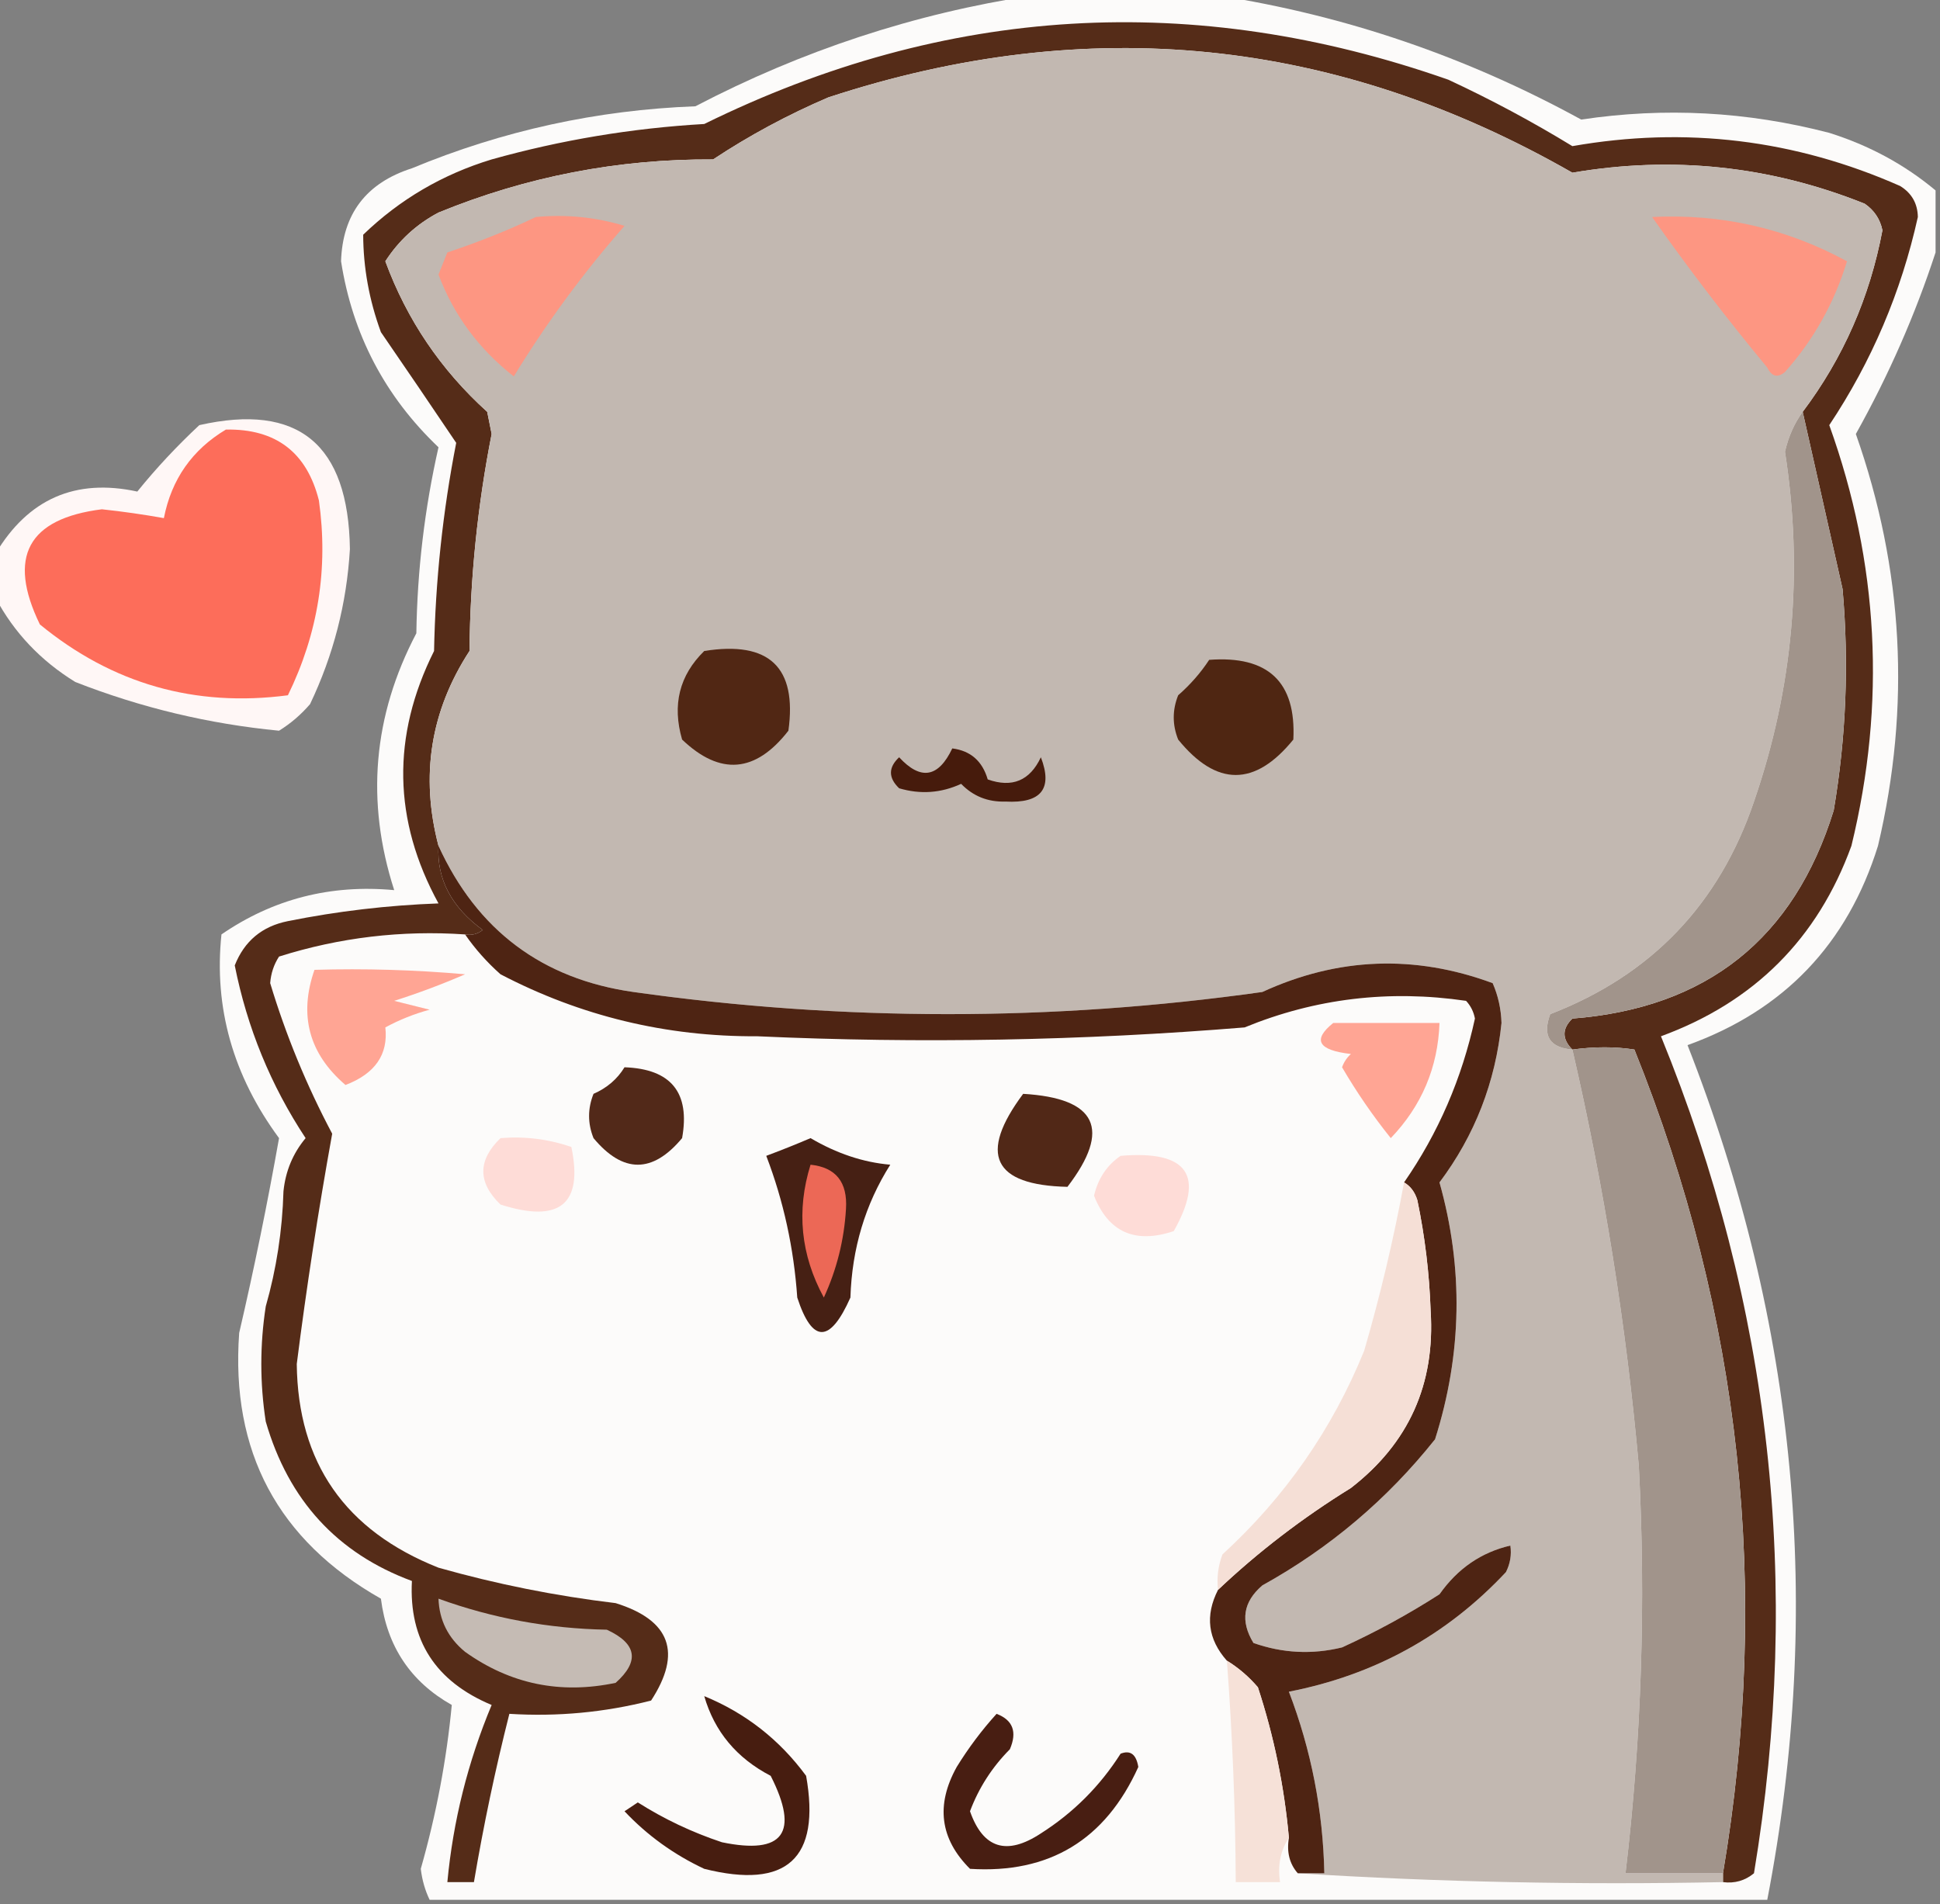 <?xml version="1.0" encoding="UTF-8"?>
<!DOCTYPE svg PUBLIC "-//W3C//DTD SVG 1.1//EN" "http://www.w3.org/Graphics/SVG/1.1/DTD/svg11.dtd">
<svg xmlns="http://www.w3.org/2000/svg" version="1.1" width="219px" height="215px" style="shape-rendering:geometricPrecision; text-rendering:geometricPrecision; image-rendering:optimizeQuality; fill-rule:evenodd; clip-rule:evenodd" xmlns:xlink="http://www.w3.org/1999/xlink">
<rect width="100%" height="100%" fill="#808080" stroke="none"/>
<g><path style="opacity:1" fill="#fcfbfa" d="M 116.5,-0.5 C 123.5,-0.5 130.5,-0.5 137.5,-0.5C 151.893,1.743 165.56,6.41 178.5,13.5C 187.903,12.087 197.236,12.587 206.5,15C 211.01,16.418 215.01,18.585 218.5,21.5C 218.5,23.833 218.5,26.167 218.5,28.5C 216.199,35.545 213.199,42.378 209.5,49C 214.882,64.272 215.715,79.772 212,95.5C 208.549,106.583 201.382,114.083 190.5,118C 202.845,149.459 205.845,181.626 199.5,214.5C 149.167,214.5 98.833,214.5 48.5,214.5C 47.982,213.423 47.648,212.256 47.5,211C 49.244,204.873 50.411,198.706 51,192.5C 46.348,189.874 43.682,185.874 43,180.5C 31.364,173.896 26.03,163.896 27,150.5C 28.696,143.198 30.196,135.865 31.5,128.5C 26.302,121.44 24.135,113.774 25,105.5C 30.825,101.498 37.325,99.831 44.5,100.5C 41.274,90.487 42.107,80.82 47,71.5C 47.106,64.389 47.94,57.389 49.5,50.5C 43.46,44.753 39.793,37.753 38.5,29.5C 38.674,24.153 41.341,20.653 46.5,19C 56.736,14.753 67.402,12.419 78.5,12C 90.552,5.704 103.219,1.538 116.5,-0.5 Z"/></g>
<g><path style="opacity:1" fill="#552c18" d="M 194.5,212.5 C 194.5,212.167 194.5,211.833 194.5,211.5C 199.9,179.484 196.567,148.484 184.5,118.5C 182.345,118.162 180.011,118.162 177.5,118.5C 176.316,117.312 176.316,116.145 177.5,115C 192.681,113.814 202.514,105.981 207,91.5C 208.405,83.208 208.738,74.875 208,66.5C 206.494,59.813 204.994,53.146 203.5,46.5C 208.071,40.424 211.071,33.591 212.5,26C 212.241,24.739 211.574,23.739 210.5,23C 199.837,18.729 188.837,17.562 177.5,19.5C 150.804,4.214 122.804,1.38 93.5,11C 88.914,12.964 84.581,15.298 80.5,18C 69.755,17.937 59.422,19.937 49.5,24C 47.024,25.309 45.024,27.142 43.5,29.5C 45.933,36.102 49.767,41.769 55,46.5C 55.167,47.333 55.333,48.167 55.5,49C 53.912,57.074 53.078,65.241 53,73.5C 48.598,80.269 47.431,87.603 49.5,95.5C 49.298,99.257 50.965,102.424 54.5,105C 53.906,105.464 53.239,105.631 52.5,105.5C 45.326,105.012 38.326,105.845 31.5,108C 30.919,108.893 30.585,109.893 30.5,111C 32.274,116.883 34.607,122.549 37.5,128C 35.932,136.683 34.598,145.349 33.5,154C 33.627,165.15 38.96,172.817 49.5,177C 56.051,178.856 62.717,180.189 69.5,181C 75.684,182.933 77.018,186.6 73.5,192C 68.264,193.339 62.93,193.839 57.5,193.5C 55.912,199.774 54.578,206.108 53.5,212.5C 52.5,212.5 51.5,212.5 50.5,212.5C 51.147,205.607 52.813,198.941 55.5,192.5C 49.149,189.845 46.149,185.179 46.5,178.5C 38.068,175.379 32.568,169.379 30,160.5C 29.333,156.167 29.333,151.833 30,147.5C 31.204,143.284 31.87,138.951 32,134.5C 32.233,132.22 33.066,130.22 34.5,128.5C 30.569,122.546 27.903,116.046 26.5,109C 27.585,106.25 29.585,104.583 32.5,104C 38.103,102.876 43.769,102.21 49.5,102C 44.362,92.614 44.196,83.114 49,73.5C 49.151,65.586 49.984,57.752 51.5,50C 48.724,45.873 45.89,41.706 43,37.5C 41.677,33.892 41.011,30.225 41,26.5C 45.126,22.518 49.959,19.685 55.5,18C 63.349,15.803 71.349,14.47 79.5,14C 106.769,0.582 134.769,-1.085 163.5,9C 168.326,11.245 172.992,13.745 177.5,16.5C 190.294,14.252 202.628,15.752 214.5,21C 215.804,21.804 216.471,22.971 216.5,24.5C 214.621,32.974 211.288,40.807 206.5,48C 212.094,63.558 212.927,79.392 209,95.5C 205.193,105.974 198.026,113.141 187.5,117C 199.917,147.419 203.417,178.919 198,211.5C 196.989,212.337 195.822,212.67 194.5,212.5 Z"/></g>
<g><path style="opacity:1" fill="#c2b8b1" d="M 203.5,46.5 C 202.566,47.773 201.899,49.273 201.5,51C 203.596,64.482 202.429,77.648 198,90.5C 194.065,102.101 186.399,110.101 175,114.5C 174.09,116.945 174.924,118.278 177.5,118.5C 181.077,133.963 183.577,149.63 185,165.5C 185.809,180.885 185.309,196.218 183.5,211.5C 187.167,211.5 190.833,211.5 194.5,211.5C 194.5,211.833 194.5,212.167 194.5,212.5C 178.325,212.83 162.325,212.496 146.5,211.5C 147.5,211.5 148.5,211.5 149.5,211.5C 149.352,204.414 148.019,197.581 145.5,191C 155.166,189.12 163.332,184.62 170,177.5C 170.483,176.552 170.649,175.552 170.5,174.5C 167.213,175.264 164.546,177.097 162.5,180C 158.993,182.254 155.327,184.254 151.5,186C 148.118,186.824 144.784,186.657 141.5,185.5C 139.993,183.031 140.327,180.865 142.5,179C 150.101,174.786 156.601,169.286 162,162.5C 165.056,152.852 165.222,143.185 162.5,133.5C 166.487,128.185 168.82,122.185 169.5,115.5C 169.449,113.9 169.116,112.4 168.5,111C 159.691,107.748 151.025,108.081 142.5,112C 118.833,115.333 95.166,115.333 71.5,112C 61.194,110.535 53.861,105.035 49.5,95.5C 47.431,87.603 48.598,80.269 53,73.5C 53.078,65.241 53.912,57.074 55.5,49C 55.333,48.167 55.167,47.333 55,46.5C 49.767,41.769 45.933,36.102 43.5,29.5C 45.024,27.142 47.024,25.309 49.5,24C 59.422,19.937 69.755,17.937 80.5,18C 84.581,15.298 88.914,12.964 93.5,11C 122.804,1.38 150.804,4.214 177.5,19.5C 188.837,17.562 199.837,18.729 210.5,23C 211.574,23.739 212.241,24.739 212.5,26C 211.071,33.591 208.071,40.424 203.5,46.5 Z"/></g>
<g><path style="opacity:1" fill="#fd9682" d="M 186.5,24.5 C 194.336,24.115 201.669,25.782 208.5,29.5C 207.068,34.201 204.734,38.367 201.5,42C 200.668,42.688 200.002,42.521 199.5,41.5C 194.907,35.953 190.573,30.287 186.5,24.5 Z"/></g>
<g><path style="opacity:1" fill="#fd9682" d="M 60.5,24.5 C 63.898,24.18 67.232,24.513 70.5,25.5C 65.845,30.811 61.678,36.478 58,42.5C 54.047,39.401 51.214,35.568 49.5,31C 49.833,30.167 50.167,29.333 50.5,28.5C 54.013,27.335 57.346,26.002 60.5,24.5 Z"/></g>
<g><path style="opacity:1" fill="#fff7f6" d="M -0.5,67.5 C -0.5,65.833 -0.5,64.167 -0.5,62.5C 3.187,56.322 8.52,53.988 15.5,55.5C 17.622,52.876 19.955,50.376 22.5,48C 33.668,45.474 39.334,50.141 39.5,62C 39.141,68.132 37.641,73.965 35,79.5C 33.98,80.687 32.814,81.687 31.5,82.5C 23.576,81.735 15.909,79.902 8.5,77C 4.592,74.594 1.592,71.428 -0.5,67.5 Z"/></g>
<g><path style="opacity:1" fill="#fd6d5a" d="M 25.5,48.5 C 31.137,48.398 34.637,51.065 36,56.5C 37.081,64.18 35.914,71.513 32.5,78.5C 22.005,79.876 12.672,77.21 4.5,70.5C 0.807,62.886 3.14,58.553 11.5,57.5C 13.858,57.753 16.192,58.086 18.5,58.5C 19.356,54.117 21.69,50.784 25.5,48.5 Z"/></g>
<g><path style="opacity:1" fill="#a1948b" d="M 203.5,46.5 C 204.994,53.146 206.494,59.813 208,66.5C 208.738,74.875 208.405,83.208 207,91.5C 202.514,105.981 192.681,113.814 177.5,115C 176.316,116.145 176.316,117.312 177.5,118.5C 174.924,118.278 174.09,116.945 175,114.5C 186.399,110.101 194.065,102.101 198,90.5C 202.429,77.648 203.596,64.482 201.5,51C 201.899,49.273 202.566,47.773 203.5,46.5 Z"/></g>
<g><path style="opacity:1" fill="#512714" d="M 79.5,73.5 C 86.827,72.329 89.994,75.329 89,82.5C 85.294,87.268 81.294,87.601 77,83.5C 75.861,79.579 76.695,76.246 79.5,73.5 Z"/></g>
<g><path style="opacity:1" fill="#4f2612" d="M 136.5,74.5 C 143.164,74 146.331,77 146,83.5C 141.667,88.833 137.333,88.833 133,83.5C 132.333,81.833 132.333,80.167 133,78.5C 134.376,77.295 135.542,75.962 136.5,74.5 Z"/></g>
<g><path style="opacity:1" fill="#461b0c" d="M 107.5,84.5 C 109.564,84.762 110.897,85.929 111.5,88C 114.259,88.977 116.259,88.144 117.5,85.5C 118.868,89.057 117.534,90.723 113.5,90.5C 111.519,90.563 109.852,89.896 108.5,88.5C 106.232,89.544 103.899,89.711 101.5,89C 100.269,87.817 100.269,86.651 101.5,85.5C 103.933,88.138 105.933,87.805 107.5,84.5 Z"/></g>
<g><path style="opacity:1" fill="#ffa594" d="M 35.5,109.5 C 41.176,109.334 46.843,109.501 52.5,110C 49.924,111.122 47.257,112.122 44.5,113C 45.833,113.333 47.167,113.667 48.5,114C 46.754,114.471 45.087,115.138 43.5,116C 43.841,119.059 42.341,121.226 39,122.5C 34.877,118.964 33.71,114.63 35.5,109.5 Z"/></g>
<g><path style="opacity:1" fill="#4e2413" d="M 49.5,95.5 C 53.861,105.035 61.194,110.535 71.5,112C 95.166,115.333 118.833,115.333 142.5,112C 151.025,108.081 159.691,107.748 168.5,111C 169.116,112.4 169.449,113.9 169.5,115.5C 168.82,122.185 166.487,128.185 162.5,133.5C 165.222,143.185 165.056,152.852 162,162.5C 156.601,169.286 150.101,174.786 142.5,179C 140.327,180.865 139.993,183.031 141.5,185.5C 144.784,186.657 148.118,186.824 151.5,186C 155.327,184.254 158.993,182.254 162.5,180C 164.546,177.097 167.213,175.264 170.5,174.5C 170.649,175.552 170.483,176.552 170,177.5C 163.332,184.62 155.166,189.12 145.5,191C 148.019,197.581 149.352,204.414 149.5,211.5C 148.5,211.5 147.5,211.5 146.5,211.5C 145.566,210.432 145.232,209.099 145.5,207.5C 144.977,201.691 143.81,196.024 142,190.5C 140.961,189.29 139.794,188.29 138.5,187.5C 136.35,185.078 136.017,182.411 137.5,179.5C 142.032,175.214 147.032,171.38 152.5,168C 159.028,162.943 162.028,156.276 161.5,148C 161.356,143.79 160.856,139.624 160,135.5C 159.722,134.584 159.222,133.918 158.5,133.5C 162.364,127.93 165.03,121.764 166.5,115C 166.355,114.228 166.022,113.561 165.5,113C 156.814,111.726 148.481,112.726 140.5,116C 122.191,117.499 103.858,117.833 85.5,117C 75.214,117.058 65.547,114.725 56.5,110C 54.959,108.629 53.625,107.129 52.5,105.5C 53.239,105.631 53.906,105.464 54.5,105C 50.965,102.424 49.298,99.257 49.5,95.5 Z"/></g>
<g><path style="opacity:1" fill="#ffa594" d="M 150.5,115.5 C 154.5,115.5 158.5,115.5 162.5,115.5C 162.324,120.52 160.491,124.854 157,128.5C 154.971,125.971 153.138,123.304 151.5,120.5C 151.709,119.914 152.043,119.414 152.5,119C 148.795,118.578 148.128,117.412 150.5,115.5 Z"/></g>
<g><path style="opacity:1" fill="#a1948b" d="M 194.5,211.5 C 190.833,211.5 187.167,211.5 183.5,211.5C 185.309,196.218 185.809,180.885 185,165.5C 183.577,149.63 181.077,133.963 177.5,118.5C 180.011,118.162 182.345,118.162 184.5,118.5C 196.567,148.484 199.9,179.484 194.5,211.5 Z"/></g>
<g><path style="opacity:1" fill="#522919" d="M 70.5,120.5 C 75.757,120.688 77.924,123.355 77,128.5C 73.667,132.5 70.333,132.5 67,128.5C 66.333,126.833 66.333,125.167 67,123.5C 68.519,122.837 69.685,121.837 70.5,120.5 Z"/></g>
<g><path style="opacity:1" fill="#512817" d="M 115.5,123.5 C 123.818,123.987 125.485,127.487 120.5,134C 112.088,133.812 110.421,130.312 115.5,123.5 Z"/></g>
<g><path style="opacity:1" fill="#fedcd7" d="M 56.5,128.5 C 59.249,128.274 61.916,128.607 64.5,129.5C 65.847,135.968 63.18,138.134 56.5,136C 53.914,133.506 53.914,131.006 56.5,128.5 Z"/></g>
<g><path style="opacity:1" fill="#fedcd7" d="M 126.5,130.5 C 134.061,129.86 136.061,132.693 132.5,139C 128.132,140.459 125.132,139.126 123.5,135C 123.957,133.06 124.957,131.56 126.5,130.5 Z"/></g>
<g><path style="opacity:1" fill="#462014" d="M 91.5,128.5 C 94.454,130.238 97.454,131.238 100.5,131.5C 97.676,135.961 96.176,140.961 96,146.5C 93.694,151.689 91.694,151.689 90,146.5C 89.612,140.91 88.446,135.577 86.5,130.5C 88.291,129.83 89.958,129.163 91.5,128.5 Z"/></g>
<g><path style="opacity:1" fill="#ec6856" d="M 91.5,131.5 C 94.359,131.801 95.692,133.467 95.5,136.5C 95.292,139.998 94.459,143.331 93,146.5C 90.385,141.688 89.885,136.688 91.5,131.5 Z"/></g>
<g><path style="opacity:1" fill="#f5dfd6" d="M 158.5,133.5 C 159.222,133.918 159.722,134.584 160,135.5C 160.856,139.624 161.356,143.79 161.5,148C 162.028,156.276 159.028,162.943 152.5,168C 147.032,171.38 142.032,175.214 137.5,179.5C 137.343,178.127 137.51,176.793 138,175.5C 145.07,169.021 150.404,161.354 154,152.5C 155.824,146.222 157.324,139.889 158.5,133.5 Z"/></g>
<g><path style="opacity:1" fill="#c5bbb4" d="M 49.5,180.5 C 55.617,182.714 61.951,183.88 68.5,184C 71.894,185.565 72.228,187.565 69.5,190C 63.278,191.315 57.611,190.149 52.5,186.5C 50.585,184.929 49.585,182.929 49.5,180.5 Z"/></g>
<g><path style="opacity:1" fill="#f6e1d8" d="M 138.5,187.5 C 139.794,188.29 140.961,189.29 142,190.5C 143.81,196.024 144.977,201.691 145.5,207.5C 144.549,208.919 144.216,210.585 144.5,212.5C 142.833,212.5 141.167,212.5 139.5,212.5C 139.457,204.152 139.124,195.819 138.5,187.5 Z"/></g>
<g><path style="opacity:1" fill="#481e12" d="M 112.5,193.5 C 114.344,194.204 114.844,195.537 114,197.5C 111.987,199.532 110.487,201.866 109.5,204.5C 110.976,208.707 113.642,209.54 117.5,207C 121.167,204.667 124.167,201.667 126.5,198C 127.6,197.568 128.267,198.068 128.5,199.5C 124.78,207.732 118.447,211.565 109.5,211C 106.114,207.627 105.614,203.794 108,199.5C 109.332,197.34 110.832,195.34 112.5,193.5 Z"/></g>
<g><path style="opacity:1" fill="#471d10" d="M 79.5,191.5 C 84.166,193.419 88,196.419 91,200.5C 92.659,209.838 88.825,213.338 79.5,211C 76.057,209.382 73.057,207.215 70.5,204.5C 71,204.167 71.5,203.833 72,203.5C 74.96,205.379 78.127,206.879 81.5,208C 88.434,209.437 90.268,206.937 87,200.5C 83.156,198.5 80.656,195.5 79.5,191.5 Z"/></g>
</svg>
